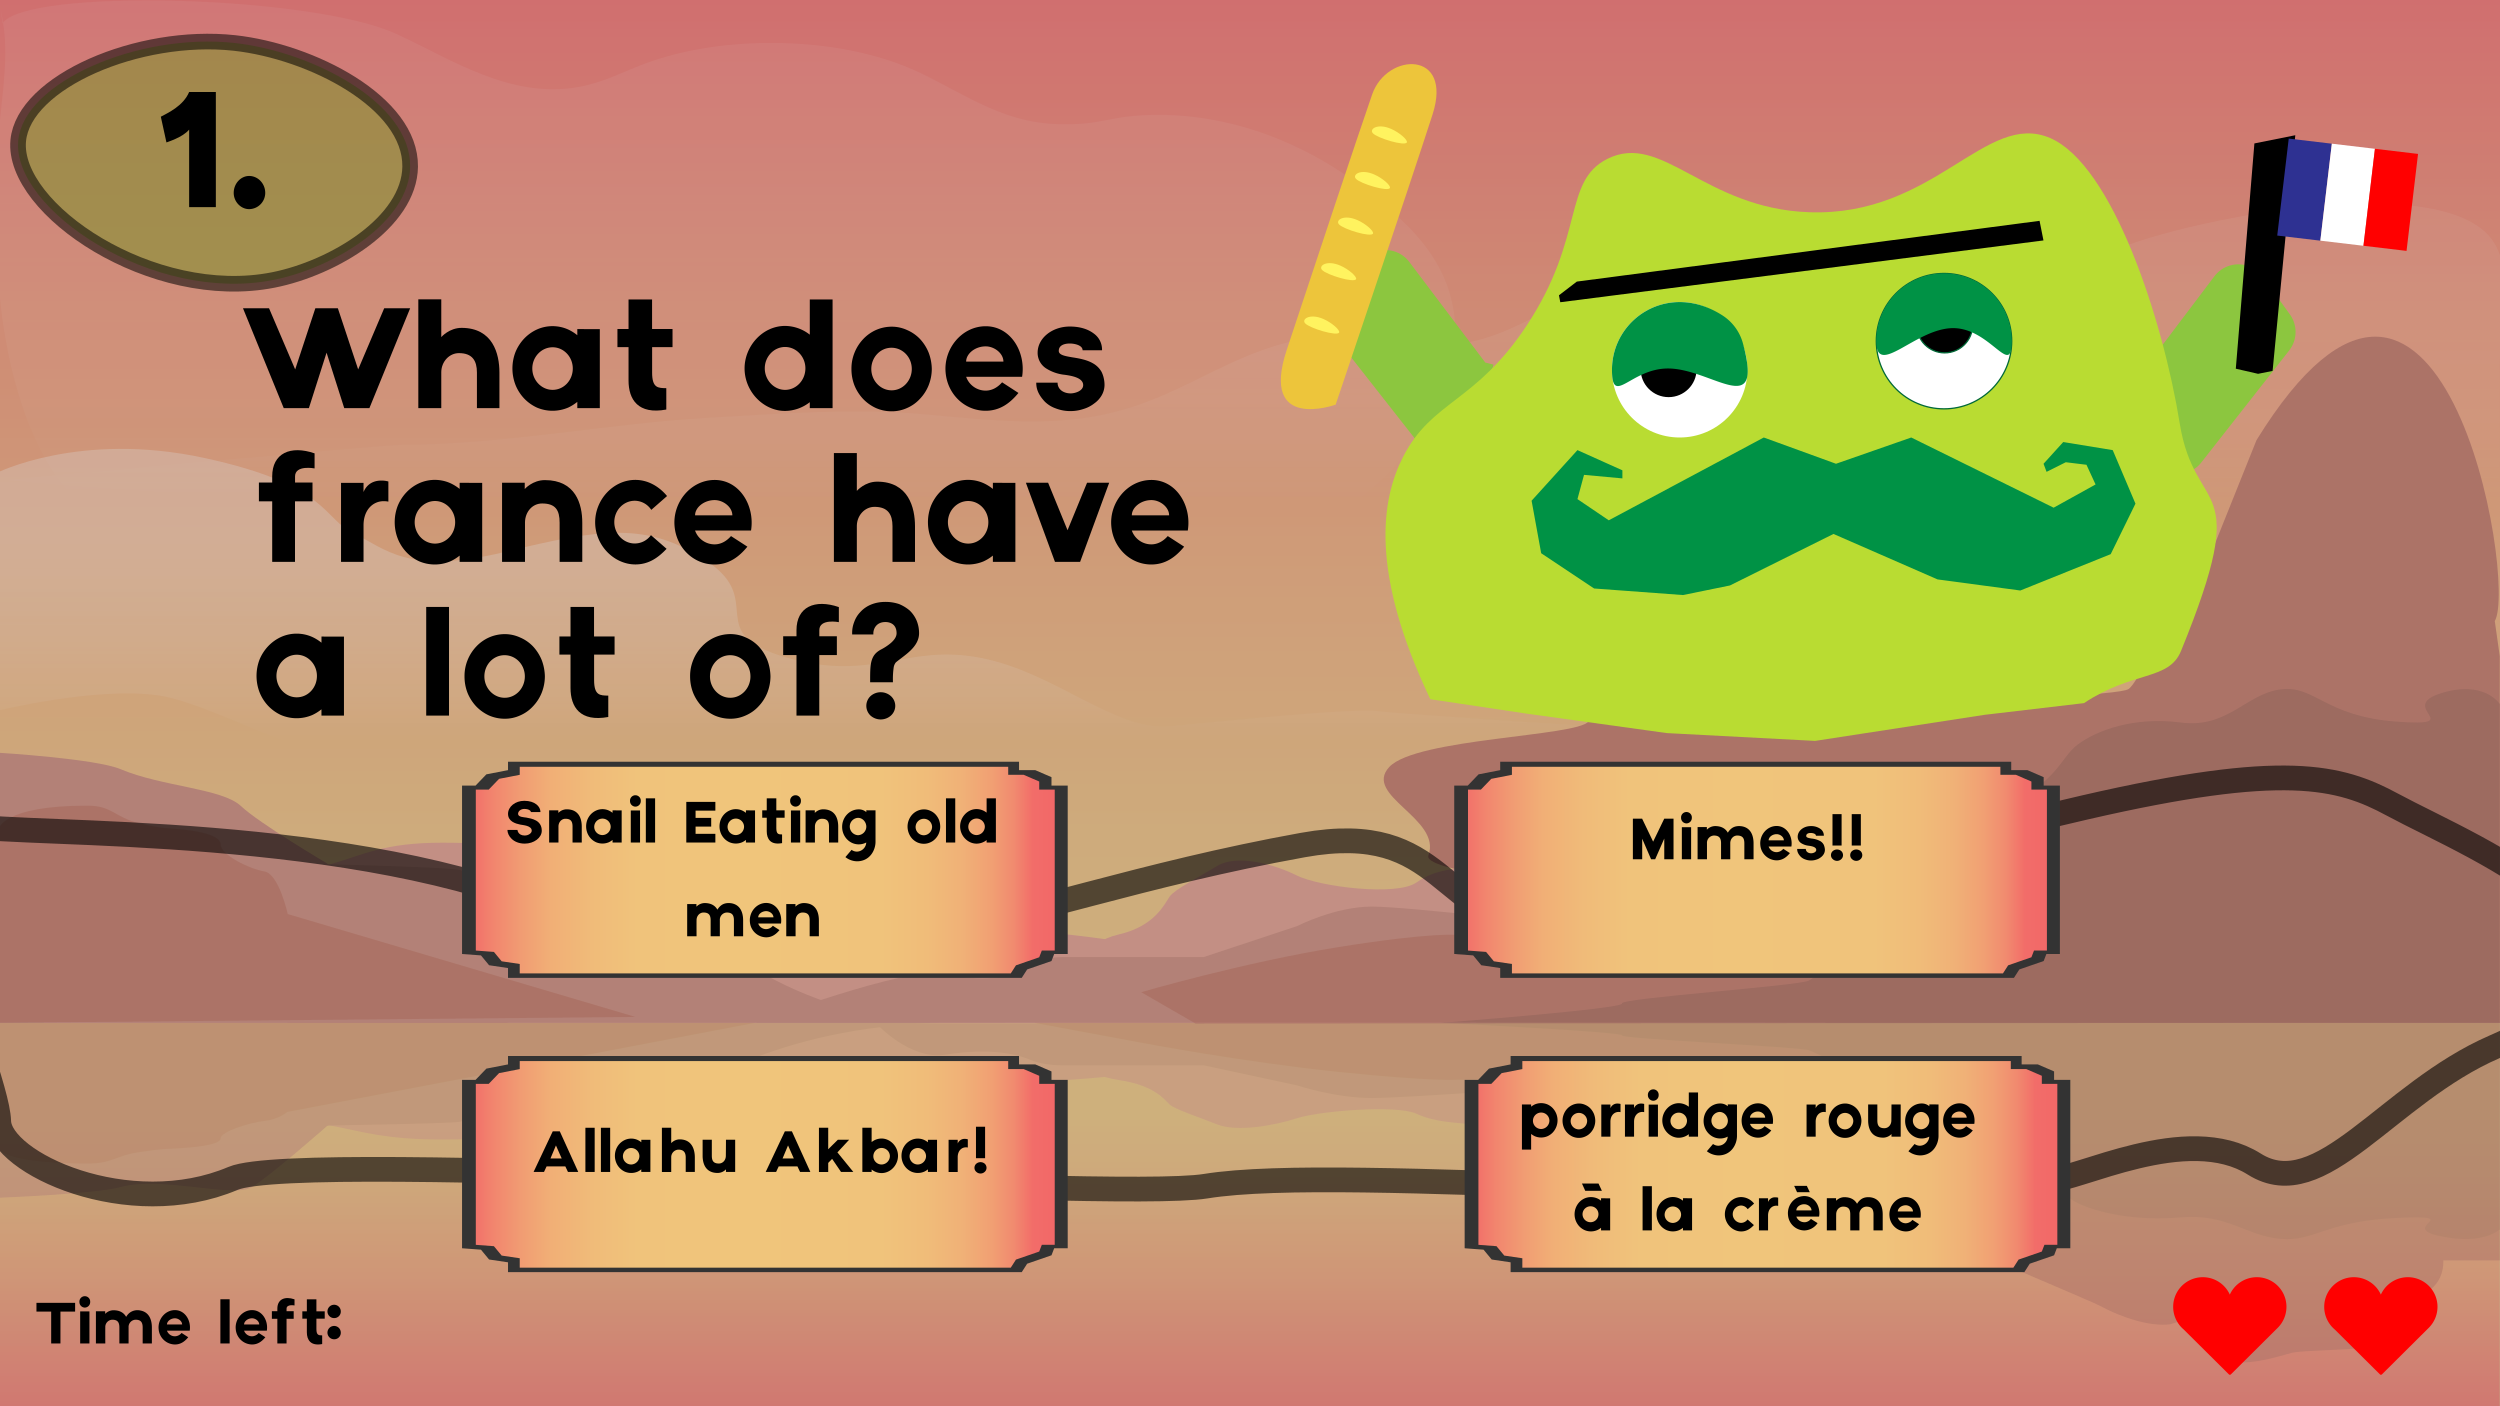 <svg xmlns="http://www.w3.org/2000/svg" xmlns:xlink="http://www.w3.org/1999/xlink" width="1920" height="1080" viewBox="0 0 1920 1080"><rect x="0" y="0" width="1920" height="1080" fill="#808080" stroke="none"/><defs><style>.cls-1{opacity:0.7;}.cls-2{fill:url(#linear-gradient);}.cls-3{fill:#fde58f;}.cls-4{fill:url(#linear-gradient-2);}.cls-5{opacity:0.3;fill:url(#linear-gradient-3);}.cls-6{opacity:0.08;fill:url(#linear-gradient-4);}.cls-7{fill:#e09686;}.cls-8{fill:#c98273;}.cls-9{fill:#bf6e5d;}.cls-10{fill:#aa6253;}.cls-11{opacity:0.5;}.cls-12{opacity:0.07;fill:url(#linear-gradient-5);}.cls-13{fill:none;stroke-width:19px;opacity:0.6;}.cls-13,.cls-19{stroke:#000;}.cls-13,.cls-19,.cls-25,.cls-26{stroke-miterlimit:10;}.cls-14{fill:#333;}.cls-15{fill:url(#linear-gradient-6);}.cls-16{fill:url(#linear-gradient-7);}.cls-17{fill:url(#linear-gradient-8);}.cls-18{fill:url(#linear-gradient-9);}.cls-19{fill:#7d932a;stroke-width:12px;opacity:0.54;}.cls-20{fill:red;}.cls-21,.cls-22{fill:#b9dc32;}.cls-21{stroke:#8cc63f;stroke-linecap:square;stroke-linejoin:round;stroke-width:46px;}.cls-23,.cls-25{fill:#fff;}.cls-24{fill:#009245;}.cls-25,.cls-26{stroke:#006837;}.cls-27{fill:#2e3192;}.cls-28{fill:#edc53b;}.cls-29{fill:#fff35f;}</style><linearGradient id="linear-gradient" x1="960.21" y1="781.19" x2="960.21" y2="1.05" gradientUnits="userSpaceOnUse"><stop offset="0" stop-color="#f0c57b"/><stop offset="0.17" stop-color="#f0be7a"/><stop offset="0.42" stop-color="#f1ab76"/><stop offset="0.72" stop-color="#f18c6f"/><stop offset="1" stop-color="#f26868"/></linearGradient><linearGradient id="linear-gradient-2" x1="959.41" y1="853.18" x2="959.41" y2="1109.25" gradientUnits="userSpaceOnUse"><stop offset="0" stop-color="#f0c57b"/><stop offset="0.18" stop-color="#f0bb79"/><stop offset="0.5" stop-color="#f19f73"/><stop offset="0.91" stop-color="#f2726a"/><stop offset="1" stop-color="#f26868"/></linearGradient><linearGradient id="linear-gradient-3" x1="724.17" y1="405.02" x2="724.17" y2="568.79" gradientUnits="userSpaceOnUse"><stop offset="0" stop-color="#fff"/><stop offset="0.09" stop-color="#fff" stop-opacity="0.97"/><stop offset="0.22" stop-color="#fff" stop-opacity="0.89"/><stop offset="0.38" stop-color="#fff" stop-opacity="0.75"/><stop offset="0.56" stop-color="#fff" stop-opacity="0.57"/><stop offset="0.76" stop-color="#fff" stop-opacity="0.33"/><stop offset="0.97" stop-color="#fff" stop-opacity="0.04"/><stop offset="1" stop-color="#fff" stop-opacity="0"/></linearGradient><linearGradient id="linear-gradient-4" x1="9402.1" y1="211.78" x2="9402.1" y2="382.54" gradientTransform="matrix(-1, 0, 0, 1, 10366, 0)" gradientUnits="userSpaceOnUse"><stop offset="0" stop-color="#fff"/><stop offset="0.18" stop-color="#fff" stop-opacity="0.99"/><stop offset="0.32" stop-color="#fff" stop-opacity="0.95"/><stop offset="0.43" stop-color="#fff" stop-opacity="0.89"/><stop offset="0.54" stop-color="#fff" stop-opacity="0.8"/><stop offset="0.64" stop-color="#fff" stop-opacity="0.69"/><stop offset="0.74" stop-color="#fff" stop-opacity="0.55"/><stop offset="0.83" stop-color="#fff" stop-opacity="0.38"/><stop offset="0.92" stop-color="#fff" stop-opacity="0.2"/><stop offset="1" stop-color="#fff" stop-opacity="0"/></linearGradient><linearGradient id="linear-gradient-5" x1="704.19" y1="94.65" x2="704.19" y2="385.04" gradientTransform="translate(-145.82)" xlink:href="#linear-gradient-4"/><linearGradient id="linear-gradient-6" x1="365.42" y1="668.22" x2="810.03" y2="668.22" gradientUnits="userSpaceOnUse"><stop offset="0" stop-color="#f2726a"/><stop offset="0.03" stop-color="#f2856e"/><stop offset="0.08" stop-color="#f19d73"/><stop offset="0.13" stop-color="#f1af76"/><stop offset="0.2" stop-color="#f0bb79"/><stop offset="0.28" stop-color="#f0c37b"/><stop offset="0.47" stop-color="#f0c57b"/><stop offset="0.7" stop-color="#f0c37b"/><stop offset="0.78" stop-color="#f0bc79"/><stop offset="0.84" stop-color="#f0b177"/><stop offset="0.89" stop-color="#f1a073"/><stop offset="0.93" stop-color="#f18a6f"/><stop offset="0.96" stop-color="#f26f69"/><stop offset="0.96" stop-color="#f26d69"/><stop offset="1" stop-color="#f26868"/></linearGradient><linearGradient id="linear-gradient-7" x1="365.42" y1="894.22" x2="810.03" y2="894.22" xlink:href="#linear-gradient-6"/><linearGradient id="linear-gradient-8" x1="1135.42" y1="894.22" x2="1580.03" y2="894.22" xlink:href="#linear-gradient-6"/><linearGradient id="linear-gradient-9" x1="1127.42" y1="668.22" x2="1572.03" y2="668.22" xlink:href="#linear-gradient-6"/></defs><title>Artboard 1 copy 16</title><g id="Scene_1" data-name="Scene 1"><g id="allle_elemnter" data-name="allle elemnter" class="cls-1"><rect class="cls-2" x="-0.2" width="1920.81" height="785.32"/><rect class="cls-3" x="-1" y="785.54" width="1920.81" height="296.27"/><rect class="cls-4" x="-1" y="785.54" width="1920.81" height="296.27"/><path class="cls-5" d="M-3.2,363.51s64-32.65,160.07-11.81,90.9,46.78,115.08,58.16,40.94,32.21,115.42,14.1,109.71-23.64,155.7,7.12-4.86,55.11,61.38,74.05,91-10.83,148.23,0,104.22,56.81,145.57,52.76,142.42-14.42,161-11.58,393.11,26.15,393.11,26.15S939,569.61,873.92,595.31,787.36,647.62,733.82,621s-106.35-62.39-221.6-48.56-82.19,21-170.75,22.85-171.28-53.44-218.76-61S-4,546.31-4,546.31Z"/><path class="cls-6" d="M1916.33,188c-33.38-61.36-244.94-19.41-302,8.16-41.86,20.2-87.11,50-139.72,40.69-18.46-3.26-33.09-11-49.06-17.19-60.89-23.46-148.57-22-206.91,3.43-36.47,15.91-66.69,41.1-112.77,42.33-25.54.68-49.84-6.61-75.39-7.17-60.59-1.34-101.65,32.88-152.59,51.41-56.6,20.6-106.64,14.05-167.69,8.54-54.17-4.9-111.27-.54-166,2.63-76.64,4.42-158.85,20.75-235.4,20.79-14.41,0-304.93,27.06-304.93,27.06S231.9,390.27,352,383.51s60.68-7.28,170,0,232.21,25.71,280.81,23-25.27.54,150.93.27,188.54,14.79,362.49,13.94,191.11-27.75,297.74-37.22,305.9,3.65,305.9,3.65V278c0-20.33,11.42-62.58-3.45-90Z"/><path class="cls-7" d="M1134.32,785.54s-164.63-52.83-326.78-69.19c-80.95-8.16-110.64,28.94-186.55,0s-58-48.3-111.63-48.68-80.37-20.5-169.68-20.5-62.51,36.48-223.26,20.5c-39-3.88-82.61,0-82.61,0V785.54Z"/><path class="cls-7" d="M1401.67,654s-5.74,6.47-34.45,9.7-68.9-18-74.64-16-47.92,8.12-47.92,8.12-13.32-5-22.89-8.25-28.7,17.76-28.7,17.76-38.28-5.24-57.42-1.26-32.53,2.9-47.84,13.68-74.64,3.23-91.87-5.39S950,655.73,934.7,665.1s-32.53,18-36.36,23.39-11.07,22.65-39,29.12-26.3,24.8-26.3,24.8S881.79,768,887,768s514.67,17.54,514.67,17.54Z"/><path class="cls-8" d="M-1,578.11s74.43,4.51,93.64,12.62c31.68,13.39,78,14.74,92.36,28.27s66.11,44.08,66.11,44.08L390.37,785.54H-1Z"/><path class="cls-8" d="M220.69,663.08s124.86,2.51,132.86,5.22,32,20.74,51.22,14.43,35.8-9.45,46.42-9.16c21.29.59,34.42,21.78,58.43,24.94,22,2.9,81.14,82.52,214.64,87H220.69Z"/><path class="cls-8" d="M580.05,785.54s118.45-44.64,146.1-37.88c34.34,8.4,54.73.8,65.49-6.33,6.05-4,15-6.29,24.31-6.29H924.37l72-23.9s29.05-14.89,57.27-14.89,153.66,14.89,153.66,14.89l109.85-14.89,38.41,89.29Z"/><path class="cls-9" d="M-1,636.73s2.4-18,68-18c19.54,0,20.81,9,40,13.53s20.8,3.61,30.41,4.51,32,3.61,32,11.72,22.41,18.94,33.62,20.75S221,702,221,702l267,79L-1,785.54Z"/><path class="cls-9" d="M1916,477c17.63-30.67-41.09-368.56-183-139-.09.14-44.83,112-45,112-16.52-3.65-40.61,68.68-53,79s-406.74,13.36-415,25-132.34,12.89-153,35,40.5,39.59,30,68c-5.12,13.86,128,25,128,25s107.63-12.84,84.16-1.2-1.77,34.91-45.67,37.24-144.4,0-144.4,0-18.4-2.33-91.14,9.31S876.42,762,876.42,762L918,786l1001.81-.46V503.9"/><path class="cls-10" d="M1919.81,540.68s-12-18.94-45.62-8.12,21.61,25.71-33.61,21.65-62.43-28-88.84-24.81-40.82,30.23-76.83,25.49-64.83,6.08-79.23,16.9-14.41,29.77-62.43,50.06-38.42,51-48,62.7-14.41,10.35-38.42,26.59-50.42,37.87-57.62,41.93-145.45,13.53-143.56,17.59-139.12,14.88-139.12,14.88h813.3Z"/><g class="cls-11"><path class="cls-7" d="M1134.32,785.5s-164.63,34.23-326.78,44.82c-80.95,5.29-110.64-18.74-186.55,0s-58,31.29-111.63,31.54S429,875.14,339.68,875.14s-62.51-23.63-223.26-13.28c-39,2.51-82.61,0-82.61,0V785.5Z"/><path class="cls-7" d="M1401.67,870.73s-5.74-4.2-34.45-6.29-68.9,11.69-74.64,10.38-47.92-5.25-47.92-5.25-13.32,3.24-22.89,5.34-28.7-11.5-28.7-11.5-38.28,3.39-57.42.81-32.53-1.88-47.84-8.86-74.64-2.1-91.87,3.49S950,869.6,934.7,863.53s-32.53-11.67-36.36-15.16-11.07-14.67-39-18.86S833,813.44,833,813.44s-65.65-27.94-60.45-27.94h629.11Z"/><path class="cls-8" d="M-1,919.88S73.43,917,92.64,911.7c31.68-8.67,86.44,8.77,100.84,0s57.63-46.87,57.63-46.87L390.37,785.5H-1Z"/><path class="cls-8" d="M220.69,864.83s124.86-1.62,132.86-3.37,32-13.44,51.22-9.35,35.8,6.12,46.42,5.93c21.29-.38,34.42-14.11,58.43-16.16,22-1.87,81.14-53.46,214.64-56.38H220.69Z"/><path class="cls-8" d="M673,786s25.5,28.42,53.15,24c34.34-5.44,54.73-.52,65.49,4.11,6.05,2.59,15,4.07,24.31,4.07H924.37l72,15.48s29.05,9.64,57.27,9.64,153.66-9.64,153.66-9.64l109.85,9.64,38.41-57.84Z"/><path class="cls-9" d="M-1,881.9s2.4,11.69,68,11.69c19.54,0,20.81-5.84,40-8.76s20.8-2.34,30.41-2.93,32-2.33,32-7.59,22.41-12.27,33.62-13.44,17.6-6.91,17.6-6.91L580.05,785.5H-1Z"/><path class="cls-9" d="M1919.81,968h-43.37s2.48,24.53-26.44,29-24.61,33.48-37,38c-4.88,1.78-45.79,2-53,4-21.93,6-72.36,23.07-65-31,0-.17-27.83,9-28,9-16.52,2.36-39.61-6.32-52-13s-93.84-39.06-102.1-46.6-16.52-21.11-37.18-35.44-59.73-12.5-70.23-30.91c-5.12-9-41.31-37.69-41.31-37.69s-31.55,7.54-55,0-1.77-22.62-45.67-24.13-144.4,0-144.4,0-18.4,1.51-91.14-6-151.53-22.44-151.53-22.44L794.1,785.5H1919.81Z"/><path class="cls-10" d="M1919.81,944.13s-12,12.27-45.62,5.26,21.61-16.65-33.61-14-62.43,18.13-88.84,16.08-40.82-19.59-76.83-16.52S1610.08,931,1595.68,924s-14.41-19.28-62.43-32.42-38.42-33-48-40.62-14.41-6.71-38.42-17.23-50.42-24.53-57.62-27.16-145.45-8.77-143.56-11.4-139.12-9.64-139.12-9.64h813.3Z"/></g><path class="cls-12" d="M1116.06,236.52c12.81,71.1-50.43,138.61-103.88,167.83C973.37,425.56,937,429,922,429c-176.2-.27-254,21.85-428,21s-273.38-30.54-380-40S-1,217.16-1,217.16V108c0-20.33,8.51-59.23,3.45-90C-1-3,2,18,2,18,19.14-9.11,239-4,304.53,26.12c42.24,19.41,87.12,50,139.72,40.69,18.47-3.26,33.09-11,49.06-17.19,60.9-23.46,148.57-22,206.91,3.43C736.7,69,766.92,94.15,813,95.38c35,.94,37.84-6.92,75.39-7.17C969.83,87.67,1030,131.69,1041,140,1071.15,162.79,1107.76,190.47,1116.06,236.52Z"/></g><g id="frames"><path class="cls-13" d="M1572.5,906.5c-176.45,24.68-538-13.14-646.63,4.5C853,922.83,232,882.52,179,905,98.88,938.94-.25,893.21-1,861c-1-42.7-109.49-278-28.5-228.5,17.46,10.67,264-2.43,430.75,57.5,243.91,87.67,352.27,3.64,599.31-41,110.86-20,102,57.77,191.67,66,122.23,11.21,174.76-41,409.44-95,152.1-35,194.84-24.16,235.77-2,61.58,33.35,254.9,109.33,78.29,186-82.45,35.79-133.12,122.4-184.48,90-51.86-32.73-136.21,12.88-158.75,12.5"/><polygon class="cls-14" points="390.15 585 782.62 585 782.62 591.47 795.08 591.47 807.54 596.86 807.54 603.33 820 603.33 820 732.67 809.62 732.67 807.54 738.07 788.85 744.53 784.7 751 390.15 751 390.15 743.46 375.61 741.3 369.38 733.75 354.85 732.67 354.85 603.33 365.23 603.33 373.53 594.7 390.15 591.47 390.15 585"/><polygon class="cls-15" points="399.16 588.88 774.3 588.88 774.3 595.06 786.21 595.06 798.12 600.21 798.12 606.4 810.03 606.4 810.03 730.03 800.11 730.03 798.12 735.19 780.26 741.37 776.29 747.55 399.16 747.55 399.16 740.34 385.27 738.28 379.31 731.07 365.42 730.03 365.42 606.4 375.34 606.4 383.28 598.15 399.16 595.06 399.16 588.88"/><polygon class="cls-14" points="390.15 811 782.62 811 782.62 817.47 795.08 817.47 807.54 822.86 807.54 829.33 820 829.33 820 958.67 809.62 958.67 807.54 964.07 788.85 970.53 784.7 977 390.15 977 390.15 969.46 375.61 967.3 369.38 959.75 354.85 958.67 354.85 829.33 365.23 829.33 373.53 820.7 390.15 817.47 390.15 811"/><polygon class="cls-16" points="399.16 814.88 774.3 814.88 774.3 821.06 786.21 821.06 798.12 826.21 798.12 832.4 810.03 832.4 810.03 956.03 800.11 956.03 798.12 961.19 780.26 967.37 776.29 973.55 399.16 973.55 399.16 966.34 385.27 964.28 379.31 957.07 365.42 956.03 365.42 832.4 375.34 832.4 383.28 824.15 399.16 821.06 399.16 814.88"/><polygon class="cls-14" points="1160.15 811 1552.62 811 1552.62 817.47 1565.08 817.47 1577.54 822.86 1577.54 829.33 1590 829.33 1590 958.67 1579.62 958.67 1577.54 964.07 1558.85 970.53 1554.7 977 1160.15 977 1160.15 969.46 1145.61 967.3 1139.38 959.75 1124.85 958.67 1124.85 829.33 1135.23 829.33 1143.53 820.7 1160.15 817.47 1160.15 811"/><polygon class="cls-17" points="1169.16 814.88 1544.3 814.88 1544.3 821.06 1556.21 821.06 1568.12 826.21 1568.12 832.4 1580.03 832.4 1580.03 956.03 1570.11 956.03 1568.12 961.19 1550.26 967.37 1546.29 973.55 1169.16 973.55 1169.16 966.34 1155.27 964.28 1149.31 957.07 1135.42 956.03 1135.42 832.4 1145.34 832.4 1153.28 824.15 1169.16 821.06 1169.16 814.88"/><polygon class="cls-14" points="1152.15 585 1544.62 585 1544.62 591.47 1557.08 591.47 1569.54 596.86 1569.54 603.33 1582 603.33 1582 732.67 1571.62 732.67 1569.54 738.07 1550.85 744.53 1546.7 751 1152.15 751 1152.15 743.46 1137.61 741.3 1131.38 733.75 1116.85 732.67 1116.85 603.33 1127.23 603.33 1135.53 594.7 1152.15 591.47 1152.15 585"/><polygon class="cls-18" points="1161.16 588.88 1536.3 588.88 1536.3 595.06 1548.21 595.06 1560.12 600.21 1560.12 606.4 1572.03 606.4 1572.03 730.03 1562.11 730.03 1560.12 735.19 1542.26 741.37 1538.29 747.55 1161.16 747.55 1161.16 740.34 1147.27 738.28 1141.31 731.07 1127.42 730.03 1127.42 606.4 1137.34 606.4 1145.28 598.15 1161.16 595.06 1161.16 588.88"/></g><path class="cls-19" d="M180,33c59.05,6.46,135.66,45.56,135,95-.57,42.8-58.85,77.81-105,87C117.29,233.47,9.08,160.59,14,108,18.22,62.86,106.51,25,180,33Z"/><path d="M57.69,1007.3H46.42v24.48H39.31V1007.3H28v-6.72H57.69Z"/><path d="M65.13,1004.23A4.24,4.24,0,0,1,61,999.91a4.14,4.14,0,1,1,8.26,0A4.2,4.2,0,0,1,65.13,1004.23Zm-3.56,2.93h7.12v24.62H61.57Z"/><path d="M116.64,1019.54v12.24h-7.07v-12.24c0-3.94-1.33-6-5.48-6a5.56,5.56,0,0,0-5.34,5.86v12.38H91.68v-12.24c0-3.94-1.32-6-5.47-6a5.56,5.56,0,0,0-5.34,5.86c-.05,3.07,0,12.38,0,12.38H73.66v-24.72h7.12v2a9,9,0,0,1,6.29-2.79c5.21,0,8.17,2.16,9.81,5.09a12,12,0,0,1,2.42-2.93,9.94,9.94,0,0,1,8.3-2C115,1007.68,116.64,1014.31,116.64,1019.54Z"/><path d="M144.56,1027c-2.6,3.17-5.75,5.57-10.26,5.57a12.73,12.73,0,0,1-12.46-11.76c-.77-7.54,5-14.64,12.5-14.64,7.8,0,12.6,8.06,11.36,15.79H128.23a6.48,6.48,0,0,0,6.07,4.32,6.81,6.81,0,0,0,5.15-2.59Zm-16.33-9.79h11.63c0-2.6-2.83-4.76-5.52-4.76C131,1012.48,128.23,1014.79,128.23,1017.24Z"/><path d="M169.25,997.84h7.11v33.94h-7.11Z"/><path d="M203.78,1027c-2.6,3.17-5.74,5.57-10.26,5.57a12.74,12.74,0,0,1-12.46-11.76c-.77-7.54,5-14.64,12.5-14.64,7.81,0,12.6,8.06,11.36,15.79H187.45a6.48,6.48,0,0,0,6.07,4.32,6.81,6.81,0,0,0,5.15-2.59Zm-16.33-9.79h11.63c0-2.6-2.82-4.76-5.52-4.76C190.23,1012.48,187.45,1014.79,187.45,1017.24Z"/><path d="M226.19,997.89v4.7s-6.12-1.2-6.12,2.5V1007h5.48v5.86h-5.48v18.91H213v-18.91H208.8V1007H213v-1.92C213,997.84,218.66,995.3,226.19,997.89Z"/><path d="M243,1012.72v8c0,4.85,1.87,4.8,4.43,4.85v6.67c-8.81,1.64-11.77-3.12-11.77-9.07v-10.42h-3.47v-5.66h3.47v-9.22H243v9.22h6.39v5.66Z"/><path d="M256.85,1012.29a5.12,5.12,0,1,1,4.88-5.13A5,5,0,0,1,256.85,1012.29Zm0,16.27a5.12,5.12,0,1,1,4.88-5.13A5,5,0,0,1,256.85,1028.56Z"/><path class="cls-20" d="M1872,1003.65a22.76,22.76,0,0,0-43.5-9.38,22.76,22.76,0,0,0-43.5,9.38,22.56,22.56,0,0,0,1.29,7.56,22.84,22.84,0,0,0,4.22,7.28,23.25,23.25,0,0,0,2.54,2.52l34.73,34.5a1.1,1.1,0,0,0,1.55,0l36-35.79h0a22.7,22.7,0,0,0,6.66-16.07Z"/><path class="cls-20" d="M1756,1003.65a22.76,22.76,0,0,0-43.5-9.38,22.76,22.76,0,0,0-43.5,9.38,22.56,22.56,0,0,0,1.29,7.56,22.84,22.84,0,0,0,4.22,7.28,23.25,23.25,0,0,0,2.54,2.52l34.73,34.5a1.1,1.1,0,0,0,1.55,0l36-35.79h0a22.7,22.7,0,0,0,6.66-16.07Z"/><polyline class="cls-21" points="1119 287.86 1063.96 215 1043 243.95 1110.52 330 1119 296.63"/><polyline class="cls-21" points="1664 298.86 1719.04 226 1740 254.95 1672.48 341 1664 307.63"/><path class="cls-22" d="M1600.5,540c37.5-25,65.14-17.1,74.5-40,56-137.08,10.89-101.09-1-175-12.81-79.61-51.53-198.36-99.5-219-49.54-21.31-88.63,60.39-185,57-80.54-2.83-113.1-62-155-41-34.55,17.33-16.91,59.82-62,128-39.33,59.47-72.8,57.47-95,101-16.67,32.69-25.56,88.28,21,186l73.5,11,108,15,114,6,130-20Z"/><circle class="cls-23" cx="1290" cy="284" r="52"/><circle cx="1281.5" cy="283.5" r="21.5"/><path class="cls-24" d="M1338.67,264.06C1354.5,323.26,1314.58,283,1281,283c-28.72,0-43,29.72-43,1,0-39.32,43.65-68.45,85.13-41.58A37.12,37.12,0,0,1,1338.67,264.06Z"/><circle class="cls-25" cx="1493" cy="262" r="52"/><circle class="cls-26" cx="1493.5" cy="249.5" r="21.5"/><path class="cls-24" d="M1545,262c0,28.72-16.28-10-45-10s-59,38.72-59,10a52,52,0,0,1,104,0Z"/><polygon class="cls-24" points="1246 367.41 1246 361.21 1211.48 345.7 1176.26 384.55 1183.63 424.88 1224.28 451.96 1292.54 457 1328.61 449.63 1408.11 410.07 1488 444.98 1551.6 453.51 1621.02 425.59 1640.03 386.8 1622.57 345.7 1584.57 339.49 1569.44 356.17 1571.77 362.37 1586.51 355 1602.41 356.94 1609.39 372.07 1577.2 389.91 1467.83 336 1410.05 356.17 1354.59 336 1235.53 399.6 1211.48 383.31 1216.53 364.7 1246 367.41"/><path d="M1734.22,287.09l11.13-2.24,17.44-181-31.41,6.31-14.28,173Z"/><path d="M1197.29,226.78l1,5.33,371.09-47.46-3-15.06L1211,216.26Z"/><rect class="cls-27" x="1753.23" y="108.08" width="33.33" height="75" transform="translate(29.43 -207.27) rotate(6.76)"/><rect class="cls-23" x="1786.33" y="112" width="33.33" height="75" transform="translate(30.12 -211.14) rotate(6.76)"/><rect class="cls-20" x="1819.44" y="115.92" width="33.33" height="75" transform="translate(30.81 -215) rotate(6.76)"/><path class="cls-28" d="M1053.84,72.47c11.28-32.43,62.25-34.06,46.38,15.38s-82.86,248-74.46,222.9c0,0-58.57,21.38-37.52-42.11S1042.56,104.89,1053.84,72.47Z"/><path class="cls-29" d="M1068.41,99c-10.42-4.55-16.92.06-14.13,3.24,3.44,3.91,25.06,10.32,26.2,7.07C1081.14,107.38,1074.82,101.79,1068.41,99Z"/><path class="cls-29" d="M1055.41,134c-10.42-4.55-16.92.06-14.13,3.24,3.44,3.91,25.06,10.32,26.2,7.07C1068.14,142.38,1061.82,136.79,1055.41,134Z"/><path class="cls-29" d="M1042.41,169c-10.42-4.55-16.92.06-14.13,3.24,3.44,3.91,25.06,10.32,26.2,7.07C1055.14,177.38,1048.82,171.79,1042.41,169Z"/><path class="cls-29" d="M1029.41,204c-10.42-4.55-16.92.06-14.13,3.24,3.44,3.91,25.06,10.32,26.2,7.07C1042.14,212.38,1035.82,206.79,1029.41,204Z"/><path class="cls-29" d="M1016.41,245c-10.42-4.55-16.92.06-14.13,3.24,3.44,3.91,25.06,10.32,26.2,7.07C1029.14,253.38,1022.82,247.79,1016.41,245Z"/><path d="M165.77,159.06H145.26V99.52c-4.82,6-17,9.62-17.43,9.88l-4.32-19.76c5.07-2.73,17.3-8.19,21.75-19h20.51Z"/><path d="M203.7,148.14a12.52,12.52,0,0,1-12.35,12.48c-6.43,0-11.86-5.72-11.86-12.48,0-7.15,5.43-13,11.86-13C198.14,135.14,203.7,141,203.7,148.14Z"/><path d="M315,236.73l-31.31,76.74H264.38L250.8,270.85l-13.58,42.62h-19.3l-31.31-76.74h20l20.09,47,15.49-47h17.28l15.6,47,20-47Z"/><path d="M383.56,286.08v27.39H366.28V286.08c0-9-3.48-14.88-13.81-14.88-7.4,0-13.46,6.5-13.57,14.52v27.75H321.27V229.88H338.9v29c.11-.11,6.17-7.08,15.59-7.08C378.51,251.84,383.56,271.67,383.56,286.08Z"/><path d="M460.66,252.79v60.68H443.37v-4.84a33.82,33.82,0,0,1-6.95,4.37,30.7,30.7,0,0,1-24.13,0,32.22,32.22,0,0,1-9.77-7,33,33,0,0,1-6.62-10.39,35,35,0,0,1,0-25.26,33.82,33.82,0,0,1,6.62-10.27,31.88,31.88,0,0,1,9.77-7,29.29,29.29,0,0,1,24.13,0,33.4,33.4,0,0,1,6.95,4.37v-4.72ZM439.9,283c0-9-7-16.29-15.49-16.29S408.81,274,408.81,283s7,16.41,15.6,16.41S439.9,292.1,439.9,283Z"/><path d="M500.83,266.6v19.6c0,11.92,4.6,11.8,10.89,11.92v16.41c-21.66,4-29-7.67-29-22.31V266.6h-8.53V252.67h8.53V230h18.07v22.67h15.71V266.6Z"/><path d="M639.42,230v83.47h-17.5v-4.61a31.09,31.09,0,0,1-19,6.73c-16.61,0-31.09-14.87-31.09-32.7,0-16.88,13.69-32.58,31.09-32.58a31.15,31.15,0,0,1,19,6.73V230Zm-20.87,52.89c0-9-7-16.41-15.6-16.41s-15.6,7.44-15.6,16.41,7,16.53,15.6,16.53S618.55,292,618.55,282.89Z"/><path d="M715.62,283.36A34.59,34.59,0,0,1,713.15,296a32.41,32.41,0,0,1-6.62,10.28,29,29,0,0,1-9.76,7,28.3,28.3,0,0,1-12,2.6,30.11,30.11,0,0,1-12-2.48,32.34,32.34,0,0,1-9.88-7,33.82,33.82,0,0,1-6.62-10.27,34.48,34.48,0,0,1-2.35-12.63,32.17,32.17,0,0,1,2.35-12.63,33,33,0,0,1,6.62-10.39,30.82,30.82,0,0,1,9.77-7,30.15,30.15,0,0,1,12-2.59,28.22,28.22,0,0,1,12,2.59,30.24,30.24,0,0,1,9.88,6.85,34.19,34.19,0,0,1,6.62,10.39A37,37,0,0,1,715.62,283.36Zm-15.37,0c0-9.09-7-16.29-15.6-16.29s-15.49,7.32-15.49,16.29,7,16.41,15.6,16.41S700.25,292.33,700.25,283.36Z"/><path d="M782.17,301.78c-6.4,7.79-14.14,13.69-25.25,13.69-15.83,0-29-12.39-30.64-28.92-1.91-18.53,12.34-36,30.75-36,19.19,0,31,19.84,27.94,38.84H742A15.92,15.92,0,0,0,756.92,300c4.71,0,9.09-2.24,12.68-6.38ZM742,277.7h28.62c0-6.38-7-11.69-13.58-11.69C748.83,266,742,271.67,742,277.7Z"/><path d="M848.27,295.76a16.22,16.22,0,0,1-2.14,7.79,19.67,19.67,0,0,1-5.72,6.26,25,25,0,0,1-8.19,4.25,31.28,31.28,0,0,1-10,1.65,30.8,30.8,0,0,1-11.56-2.12,22.15,22.15,0,0,1-8.31-5.2c-5.49-5.9-6.51-10.39-6.51-14.52h16.39c0,5.55,5,8.26,10,8.26,3.25,0,9.65-1.77,9.65-6.37,0-5.79-9.2-7.2-14.14-7.91a32.69,32.69,0,0,1-14-4.72,14.18,14.18,0,0,1-6.84-12.28c0-11.1,11.11-20.07,24.69-20.07,7.63,0,13.91,1.89,18.51,5.43A15.12,15.12,0,0,1,846.36,269H831.43c0-4.13-6.85-5.19-9.76-5.19-3.48,0-8.53.94-8.53,5.66,0,3.19,4.71,4,10.66,5,5.27.83,11.22,1.89,16.05,4.84a17.27,17.27,0,0,1,6.06,6.14,20.14,20.14,0,0,1,1.68,4.6A23.23,23.23,0,0,1,848.27,295.76Z"/><path d="M241.6,348.18v11.57s-15-2.95-15,6.14v4.72H240V385H226.56v46.52H209.05V385H198.84v-14.4h10.21v-4.72C209.05,348.06,223.08,341.8,241.6,348.18Z"/><path d="M298.27,369.78v15.47a17.35,17.35,0,0,0-3.59-.35c-8.3,0-15.49,6.72-15.49,18.53v28.1H261.91V370.85h17.28v7.08c.79-2,3.93-8.85,13.7-8.85A19.93,19.93,0,0,1,298.27,369.78Z"/><path d="M370.32,370.85v60.68H353v-4.84a33.47,33.47,0,0,1-7,4.37,30.7,30.7,0,0,1-24.13,0,32.06,32.06,0,0,1-9.76-7,32.83,32.83,0,0,1-6.63-10.39,35.11,35.11,0,0,1,0-25.26,33.67,33.67,0,0,1,6.63-10.27,31.72,31.72,0,0,1,9.76-7,29.29,29.29,0,0,1,24.13,0,33.47,33.47,0,0,1,7,4.37v-4.72Zm-20.76,30.22c0-9-7-16.29-15.49-16.29s-15.6,7.32-15.6,16.29,7,16.41,15.6,16.41S349.56,410.16,349.56,401.07Z"/><path d="M447.19,401.42v30.11h-17.4V401.42c0-9.68-3.14-14.75-13.46-14.75-7.41,0-13,6.37-13.13,14.4v30.46H385.58v-60.8H403v4.84c.11-.12,6.06-6.85,15.49-6.85C442.14,368.72,447.19,387.14,447.19,401.42Z"/><path d="M511.94,421.49c-6.29,6.61-13.47,12-24,12-15.93,0-30.86-14.16-30.86-32.46,0-17.12,13.69-32.47,30.86-32.47,9.54,0,18.07,4.84,24.36,12.4l-12.12,10.62a15.28,15.28,0,0,0-12.69-7c-8.64,0-15.71,7.32-15.71,16.41s7.07,16.41,15.71,16.41A15.34,15.34,0,0,0,499.93,411Z"/><path d="M574,419.84c-6.4,7.79-14.14,13.69-25.25,13.69-15.83,0-29-12.39-30.64-28.92-1.91-18.53,12.34-36,30.75-36,19.19,0,31,19.84,27.94,38.84h-43a15.92,15.92,0,0,0,14.93,10.63c4.71,0,9.09-2.24,12.68-6.38Zm-40.18-24.08h28.62c0-6.38-7-11.69-13.58-11.69C540.67,384.07,533.82,389.74,533.82,395.76Z"/><path d="M702.72,404.14v27.39H685.43V404.14c0-9-3.48-14.88-13.8-14.88-7.41,0-13.47,6.5-13.58,14.52v27.75H640.43V347.94h17.62V377c.11-.12,6.17-7.09,15.6-7.09C697.67,369.9,702.72,389.74,702.72,404.14Z"/><path d="M779.81,370.85v60.68H762.53v-4.84a33.21,33.21,0,0,1-7,4.37,30.7,30.7,0,0,1-24.13,0,32.06,32.06,0,0,1-9.76-7,32.8,32.8,0,0,1-6.62-10.39,35,35,0,0,1,0-25.26,33.64,33.64,0,0,1,6.62-10.27,31.72,31.72,0,0,1,9.76-7,29.29,29.29,0,0,1,24.13,0,33.21,33.21,0,0,1,7,4.37v-4.72Zm-20.76,30.22c0-9-7-16.29-15.49-16.29S728,392.1,728,401.07s7,16.41,15.6,16.41S759.05,410.16,759.05,401.07Z"/><path d="M851.86,370.73l-22.34,60.8h-19.3l-22.34-60.8h17.06l14.93,36.48,15-36.48Z"/><path d="M909.42,419.84c-6.39,7.79-14.14,13.69-25.25,13.69-15.82,0-28.95-12.39-30.63-28.92-1.91-18.53,12.34-36,30.75-36,19.19,0,31,19.84,27.94,38.84h-43a15.91,15.91,0,0,0,14.92,10.63c4.72,0,9.09-2.24,12.69-6.38Zm-40.17-24.08h28.62c0-6.38-7-11.69-13.58-11.69C876.09,384.07,869.25,389.74,869.25,395.76Z"/><path d="M264.16,488.91v60.68H246.88v-4.84a33.47,33.47,0,0,1-7,4.37,30.59,30.59,0,0,1-24.13,0,32.22,32.22,0,0,1-9.77-7,33,33,0,0,1-6.62-10.39,35.11,35.11,0,0,1,0-25.26A33.82,33.82,0,0,1,206,496.23a32.05,32.05,0,0,1,9.77-7,29.29,29.29,0,0,1,24.13,0,33.47,33.47,0,0,1,7,4.37v-4.72ZM243.4,519.13c0-9-7-16.29-15.49-16.29s-15.6,7.32-15.6,16.29,7,16.41,15.6,16.41S243.4,528.22,243.4,519.13Z"/><path d="M327.33,466.12h17.51v83.47H327.33Z"/><path d="M418.46,519.48A34.69,34.69,0,0,1,416,532.12a32.54,32.54,0,0,1-6.62,10.27,28.89,28.89,0,0,1-9.77,7,28.23,28.23,0,0,1-12,2.6,30,30,0,0,1-12-2.48,32.36,32.36,0,0,1-9.88-7,34,34,0,0,1-6.62-10.28,34.49,34.49,0,0,1-2.36-12.63A32.36,32.36,0,0,1,359.09,507a33,33,0,0,1,6.62-10.39,30.63,30.63,0,0,1,9.77-7,30,30,0,0,1,12-2.6,28.09,28.09,0,0,1,12,2.6,30.06,30.06,0,0,1,9.88,6.84A34.51,34.51,0,0,1,416,506.85,37.13,37.13,0,0,1,418.46,519.48Zm-15.38,0c0-9.09-6.95-16.29-15.6-16.29S372,510.51,372,519.48s6.95,16.41,15.6,16.41S403.08,528.46,403.08,519.48Z"/><path d="M456.27,502.72v19.6c0,11.92,4.61,11.8,10.89,11.92v16.41c-21.66,4-29-7.67-29-22.31V502.72h-8.53V488.79h8.53V466.12h18.06v22.67H472v13.93Z"/><path d="M591.73,519.48a34.69,34.69,0,0,1-2.47,12.64,32.54,32.54,0,0,1-6.62,10.27,29,29,0,0,1-9.77,7,28.24,28.24,0,0,1-12,2.6,30.11,30.11,0,0,1-12-2.48,32.44,32.44,0,0,1-9.87-7,33.8,33.8,0,0,1-6.62-10.28A34.49,34.49,0,0,1,530,519.6,32.36,32.36,0,0,1,532.36,507,32.8,32.8,0,0,1,539,496.58a30.59,30.59,0,0,1,9.76-7,30.06,30.06,0,0,1,12-2.6,28.15,28.15,0,0,1,12,2.6,30.17,30.17,0,0,1,9.88,6.84,34.51,34.51,0,0,1,6.62,10.39A37.37,37.37,0,0,1,591.73,519.48Zm-15.38,0c0-9.09-7-16.29-15.6-16.29s-15.49,7.32-15.49,16.29,7,16.41,15.6,16.41S576.35,528.46,576.35,519.48Z"/><path d="M644.24,466.24v11.57s-15-2.95-15,6.14v4.72h13.47v14.4H629.2v46.52H611.7V503.07H601.48v-14.4H611.7V484C611.7,466.12,625.73,459.87,644.24,466.24Z"/><path d="M705.85,486.31c0,9-8.08,14.88-13.8,19.24-1.68,1.3-3.14,2.36-4.15,3.31a8.24,8.24,0,0,0-1.57,3.89,62,62,0,0,0-.57,10.16V524h-17.5v-1.06c0-7.79.11-12.28,1.23-15.82s3-6,6.85-8.15a40.68,40.68,0,0,0,7.74-5.07c3-2.6,4.49-5.08,4.49-7.56,0-7.67-6-8.62-8.53-8.62-7.29,0-9.31,5.55-9.31,8.62v.94H654.45v-.94a22.6,22.6,0,0,1,1.57-8.62,21.11,21.11,0,0,1,4.72-7.67c4.6-5.08,11.33-7.79,19.3-7.79a32.47,32.47,0,0,1,10.44,1.65,30.24,30.24,0,0,1,8.19,5,23.64,23.64,0,0,1,5.28,7.67A25.4,25.4,0,0,1,705.85,486.31Zm-18.29,55.84a10.15,10.15,0,0,1-3.37,7.44,11.79,11.79,0,0,1-15.6,0,10.27,10.27,0,0,1,0-15,11.76,11.76,0,0,1,15.6,0A10.17,10.17,0,0,1,687.56,542.15Z"/><path d="M1285.27,628.73v31.21h-7.11V644l-7,15.94h-3.11l-6.84-15.8v15.8h-7.16V628.73h7.16v.15l8.4,17.52,8.53-17.67v0Z"/><path d="M1295.22,632.38a4.24,4.24,0,0,1-4.15-4.32,4.14,4.14,0,1,1,8.26,0A4.2,4.2,0,0,1,1295.22,632.38Zm-3.56,2.93h7.12v24.63h-7.12Z"/><path d="M1346.73,647.69v12.25h-7.07V647.69c0-3.93-1.32-6-5.48-6-3,0-5.33,2.6-5.33,5.86v12.39h-7.08V647.69c0-3.93-1.32-6-5.47-6a5.56,5.56,0,0,0-5.34,5.86c0,3.07,0,12.39,0,12.39h-7.21V635.21h7.12v2a9,9,0,0,1,6.3-2.78c5.2,0,8.16,2.16,9.81,5.09a11.51,11.51,0,0,1,2.41-2.93c2.28-2,5.2-2.45,8.31-2C1345.09,635.84,1346.73,642.46,1346.73,647.69Z"/><path d="M1374.65,655.18c-2.6,3.17-5.74,5.57-10.26,5.57A12.74,12.74,0,0,1,1351.93,649c-.77-7.54,5-14.64,12.5-14.64,7.81,0,12.6,8.06,11.36,15.79h-17.47a6.48,6.48,0,0,0,6.07,4.32,6.8,6.8,0,0,0,5.15-2.59Zm-16.33-9.79H1370c0-2.59-2.83-4.75-5.53-4.75C1361.1,640.64,1358.32,642.94,1358.32,645.39Z"/><path d="M1401.53,652.73a6.57,6.57,0,0,1-.87,3.17,8,8,0,0,1-2.33,2.55,10.24,10.24,0,0,1-3.33,1.73,12.66,12.66,0,0,1-4.06.67,12.4,12.4,0,0,1-4.7-.87,8.93,8.93,0,0,1-3.37-2.11c-2.24-2.4-2.65-4.22-2.65-5.9h6.66c0,2.25,2.06,3.36,4.06,3.36,1.33,0,3.93-.72,3.93-2.6,0-2.35-3.74-2.92-5.75-3.21a13.23,13.23,0,0,1-5.7-1.92,5.77,5.77,0,0,1-2.79-5c0-4.52,4.52-8.16,10-8.16a12.14,12.14,0,0,1,7.53,2.2,6.17,6.17,0,0,1,2.55,5.19h-6.07c0-1.68-2.78-2.11-4-2.11-1.41,0-3.46.38-3.46,2.3,0,1.3,1.91,1.63,4.33,2a17.67,17.67,0,0,1,6.53,2,7.08,7.08,0,0,1,2.46,2.5,8.16,8.16,0,0,1,.68,1.87A9.12,9.12,0,0,1,1401.53,652.73Z"/><path d="M1415.44,656.77a4.07,4.07,0,0,1-1.36,3.07,4.69,4.69,0,0,1-6.48,0,4,4,0,0,1-1.42-3.07,4.15,4.15,0,0,1,1.42-3.17,5,5,0,0,1,6.48,0A4.27,4.27,0,0,1,1415.44,656.77Zm-1.09-31.54v24.15h-7V625.23Z"/><path d="M1430.23,656.77a4.08,4.08,0,0,1-1.37,3.07,4.69,4.69,0,0,1-6.48,0,4,4,0,0,1-1.42-3.07,4.15,4.15,0,0,1,1.42-3.17,5,5,0,0,1,6.48,0A4.28,4.28,0,0,1,1430.23,656.77Zm-1.1-31.54v24.15h-7V625.23Z"/><path d="M1196.19,860.41a13.77,13.77,0,0,1-3.69,9.36,13,13,0,0,1-4,2.83,12.42,12.42,0,0,1-9.81,0,15.23,15.23,0,0,1-2.78-1.73v12h-7.07V848.21h7.07v1.73a15.23,15.23,0,0,1,2.78-1.73,12.53,12.53,0,0,1,9.81,0,13,13,0,0,1,4,2.84,13.72,13.72,0,0,1,3.69,9.36Zm-6.25,0a6.32,6.32,0,1,0-6.34,6.67A6.5,6.5,0,0,0,1189.94,860.41Z"/><path d="M1225.17,860.69a14,14,0,0,1-1,5.14,13.16,13.16,0,0,1-2.69,4.18,11.66,11.66,0,0,1-4,2.83,11.47,11.47,0,0,1-4.88,1.06,12.22,12.22,0,0,1-4.88-1,13.19,13.19,0,0,1-4-2.84,13.57,13.57,0,0,1-2.69-4.17,14,14,0,0,1-1-5.14,13.21,13.21,0,0,1,1-5.13,13.39,13.39,0,0,1,2.69-4.23,12.49,12.49,0,0,1,4-2.83,12.31,12.31,0,0,1,4.88-1.06,11.52,11.52,0,0,1,4.89,1.06,12.17,12.17,0,0,1,4,2.78,14,14,0,0,1,2.69,4.23A15.15,15.15,0,0,1,1225.17,860.69Zm-6.25,0a6.33,6.33,0,1,0-6.3,6.68A6.53,6.53,0,0,0,1218.92,860.69Z"/><path d="M1244.56,847.83v6.29a7,7,0,0,0-1.46-.15c-3.38,0-6.3,2.74-6.3,7.54v11.43h-7V848.26h7v2.88a5.61,5.61,0,0,1,5.57-3.6A8.16,8.16,0,0,1,1244.56,847.83Z"/><path d="M1262.72,847.83v6.29a7,7,0,0,0-1.46-.15c-3.38,0-6.3,2.74-6.3,7.54v11.43h-7V848.26h7v2.88a5.61,5.61,0,0,1,5.57-3.6A8.16,8.16,0,0,1,1262.72,847.83Z"/><path d="M1269.75,845.38a4.24,4.24,0,0,1-4.16-4.32,4.14,4.14,0,1,1,8.26,0A4.2,4.2,0,0,1,1269.75,845.38Zm-3.56,2.93h7.11v24.63h-7.11Z"/><path d="M1304.1,839v33.94H1297v-1.88a12.64,12.64,0,0,1-7.71,2.74c-6.75,0-12.64-6-12.64-13.3,0-6.86,5.57-13.25,12.64-13.25A12.61,12.61,0,0,1,1297,850V839Zm-8.49,21.5a6.35,6.35,0,1,0-6.34,6.72A6.52,6.52,0,0,0,1295.61,860.5Z"/><path d="M1334,848.21v24.15c0,6.58-4.43,15-14.28,15a15,15,0,0,1-8.85-3.21l4.74-5.57a7,7,0,0,0,4.11,1.34,7.36,7.36,0,0,0,7.16-7,12.34,12.34,0,0,1-5.75,1.44c-7.07,0-12.77-6-12.77-13.45s5.7-13.44,12.77-13.44a8.79,8.79,0,0,1,5.8,2.12v-1.4ZM1327,860.79c0-3.5-2.74-6.82-6.39-6.82a6.69,6.69,0,0,0,0,13.35A6.62,6.62,0,0,0,1327,860.79Z"/><path d="M1360.36,868.18c-2.61,3.17-5.75,5.57-10.27,5.57A12.74,12.74,0,0,1,1337.63,862c-.77-7.54,5-14.64,12.51-14.64,7.8,0,12.59,8.06,11.36,15.79H1344a6.48,6.48,0,0,0,6.07,4.32,6.81,6.81,0,0,0,5.16-2.59ZM1344,858.39h11.64c0-2.59-2.83-4.75-5.52-4.75C1346.81,853.64,1344,855.94,1344,858.39Z"/><path d="M1402.19,847.83v6.29a6.81,6.81,0,0,0-1.46-.15c-3.37,0-6.29,2.74-6.29,7.54v11.43h-7V848.26h7v2.88a5.6,5.6,0,0,1,5.56-3.6A8.11,8.11,0,0,1,1402.19,847.83Z"/><path d="M1429.57,860.69a14.25,14.25,0,0,1-1,5.14,13.19,13.19,0,0,1-2.7,4.18,11.66,11.66,0,0,1-4,2.83,11.47,11.47,0,0,1-4.88,1.06,12.22,12.22,0,0,1-4.88-1,13,13,0,0,1-4-2.84,13.6,13.6,0,0,1-2.7-4.17,14,14,0,0,1-1-5.14,13,13,0,0,1,1-5.13,13.41,13.41,0,0,1,2.7-4.23,12.21,12.21,0,0,1,8.85-3.89,11.47,11.47,0,0,1,4.88,1.06,12.17,12.17,0,0,1,4,2.78,14,14,0,0,1,2.7,4.23A15.39,15.39,0,0,1,1429.57,860.69Zm-6.25,0a6.33,6.33,0,1,0-6.3,6.68A6.53,6.53,0,0,0,1423.32,860.69Z"/><path d="M1434.73,860.46V848.21h7.07v12.25c0,3.93,1.28,6,5.43,6,3,0,5.29-2.55,5.33-5.81,0,0,.1-7.68.1-12.44h7.07v24.73h-7.07v-2a9,9,0,0,1-6.25,2.78C1436.78,873.75,1434.73,866.26,1434.73,860.46Z"/><path d="M1488.79,848.21v24.15c0,6.58-4.42,15-14.28,15a15,15,0,0,1-8.85-3.21l4.74-5.57a7,7,0,0,0,4.11,1.34,7.36,7.36,0,0,0,7.16-7,12.34,12.34,0,0,1-5.75,1.44c-7.07,0-12.77-6-12.77-13.45s5.7-13.44,12.77-13.44a8.79,8.79,0,0,1,5.8,2.12v-1.4Zm-7.07,12.58c0-3.5-2.74-6.82-6.39-6.82a6.69,6.69,0,0,0,0,13.35A6.62,6.62,0,0,0,1481.72,860.79Z"/><path d="M1515.12,868.18c-2.6,3.17-5.75,5.57-10.27,5.57A12.72,12.72,0,0,1,1492.4,862c-.78-7.54,5-14.64,12.5-14.64,7.8,0,12.59,8.06,11.36,15.79h-17.48a6.48,6.48,0,0,0,6.07,4.32,6.81,6.81,0,0,0,5.16-2.59Zm-16.34-9.79h11.64c0-2.59-2.83-4.75-5.52-4.75C1501.57,853.64,1498.78,855.94,1498.78,858.39Z"/><path d="M1236.6,920.31v24.63h-7v-2a12.74,12.74,0,0,1-2.87,1.77,12.32,12.32,0,0,1-9.77,0,13,13,0,0,1-4-2.83,13.74,13.74,0,0,1-2.69-4.18,13.71,13.71,0,0,1,2.69-14.49,13,13,0,0,1,4-2.83,12.32,12.32,0,0,1,9.77,0,12.39,12.39,0,0,1,2.87,1.77v-1.87Zm-6.35-5.76h-12.77l-2.55-5.62h12.72Zm-8.39,11.9a6.11,6.11,0,1,0,5.75,6.1A6,6,0,0,0,1221.86,926.45Z"/><path d="M1261.51,911h7.12v33.94h-7.12Z"/><path d="M1299.51,920.26v24.68h-7v-2a13.68,13.68,0,0,1-2.83,1.77,12.42,12.42,0,0,1-9.81,0,13,13,0,0,1-4-2.83,13.45,13.45,0,0,1-2.69-4.22,14.24,14.24,0,0,1,0-10.28,13.81,13.81,0,0,1,2.69-4.17,13,13,0,0,1,4-2.83,11.88,11.88,0,0,1,9.81,0,13.27,13.27,0,0,1,2.83,1.77v-1.92Zm-8.44,12.29a6.32,6.32,0,1,0-6.29,6.67A6.47,6.47,0,0,0,1291.07,932.55Z"/><path d="M1347,940.86c-2.55,2.68-5.47,4.89-9.76,4.89-6.48,0-12.55-5.76-12.55-13.2,0-7,5.57-13.2,12.55-13.2a12.94,12.94,0,0,1,9.9,5l-4.93,4.32a6.19,6.19,0,0,0-5.15-2.83,6.68,6.68,0,0,0,0,13.34,6.22,6.22,0,0,0,5.06-2.64Z"/><path d="M1365.63,919.83v6.29a7,7,0,0,0-1.46-.15c-3.38,0-6.3,2.74-6.3,7.54v11.43h-7V920.26h7v2.88a5.6,5.6,0,0,1,5.56-3.6A8.18,8.18,0,0,1,1365.63,919.83Z"/><path d="M1395.92,939.37a6.19,6.19,0,0,0-.46.62,12.67,12.67,0,0,1-9.81,5,12.76,12.76,0,0,1-12.45-11.77c-.78-7.24,4.24-13.77,11.13-14.54a5.88,5.88,0,0,1,1.32-.1c6.44,0,10.86,5,11.59,11.76a14.64,14.64,0,0,1-.18,4h-17.47a6.53,6.53,0,0,0,6.06,4.32,3.54,3.54,0,0,0,.73,0,6.31,6.31,0,0,0,4.38-2.55Zm-6-23.76h-9.77l-2.23-4.85h9.72Zm-10.31,14h11.63c0-2.64-2.83-4.75-5.57-4.75C1382.37,924.82,1379.59,927.08,1379.59,929.57Z"/><path d="M1445.92,932.69v12.25h-7.07V932.69c0-3.93-1.32-6-5.47-6a5.56,5.56,0,0,0-5.34,5.86v12.39H1421V932.69c0-3.93-1.32-6-5.48-6-3,0-5.33,2.6-5.33,5.86-.05,3.07,0,12.39,0,12.39H1403V920.21h7.11v2a9,9,0,0,1,6.3-2.78c5.2,0,8.17,2.16,9.81,5.09a11.56,11.56,0,0,1,2.42-2.93c2.28-2,5.2-2.45,8.3-2C1444.28,920.84,1445.92,927.46,1445.92,932.69Z"/><path d="M1473.85,940.18c-2.6,3.17-5.75,5.57-10.27,5.57A12.72,12.72,0,0,1,1451.13,934c-.78-7.54,5-14.64,12.5-14.64,7.8,0,12.59,8.06,11.36,15.79h-17.47a6.46,6.46,0,0,0,6.06,4.32,6.81,6.81,0,0,0,5.16-2.59Zm-16.33-9.79h11.63c0-2.59-2.83-4.75-5.52-4.75C1460.3,925.64,1457.52,927.94,1457.52,930.39Z"/><path d="M434.17,895.78H419.79l-2,4.28h-8l14.73-31.21h5.39l14.19,31.21h-7.9Zm-2.79-6.09-4.42-10-4.2,10Z"/><path d="M449.59,866.12h7.12v33.94h-7.12Z"/><path d="M461.5,866.12h7.11v33.94H461.5Z"/><path d="M499.5,875.38v24.68h-7v-2a13.82,13.82,0,0,1-2.82,1.78,12.53,12.53,0,0,1-9.81,0,13,13,0,0,1-6.66-7.06,14.21,14.21,0,0,1,0-10.27,13.55,13.55,0,0,1,2.69-4.18,13,13,0,0,1,4-2.83,11.88,11.88,0,0,1,9.81,0,13.36,13.36,0,0,1,2.82,1.77v-1.92Zm-8.44,12.29a6.33,6.33,0,1,0-6.3,6.67A6.48,6.48,0,0,0,491.06,887.67Z"/><path d="M533.63,888.92v11.14h-7V888.92c0-3.65-1.41-6-5.61-6a5.78,5.78,0,0,0-5.52,5.91v11.28h-7.16v-34h7.16v11.81a9.08,9.08,0,0,1,6.34-2.88C531.57,875,533.63,883.06,533.63,888.92Z"/><path d="M539.61,887.58V875.33h7.07v12.25c0,3.93,1.27,6,5.43,6,3,0,5.29-2.55,5.33-5.81,0,0,.1-7.68.1-12.44h7.07v24.73h-7.07v-2a9,9,0,0,1-6.25,2.78C541.66,900.87,539.61,893.38,539.61,887.58Z"/><path d="M612.42,895.78H598.05l-2,4.28h-8l14.74-31.21h5.38l14.19,31.21h-7.89Zm-2.78-6.09-4.43-10-4.19,10Z"/><path d="M655.36,900.06h-9.45L639.07,890l-3,3.12v7h-7.12V866.12h7.12v16.51l7.39-7.3h8.67l-9,9.7Z"/><path d="M689.67,887.67c0,7.06-5.71,13.25-12.6,13.25a12.22,12.22,0,0,1-7.66-2.74v1.88h-7.12V866.12h7.12v11a12.2,12.2,0,0,1,7.66-2.74C683.73,874.42,689.67,880.47,689.67,887.67Zm-6.25,0a6.35,6.35,0,1,0-6.35,6.67A6.53,6.53,0,0,0,683.42,887.67Z"/><path d="M719.64,875.38v24.68h-7v-2a14.17,14.17,0,0,1-2.83,1.78,12.53,12.53,0,0,1-9.81,0,13.15,13.15,0,0,1-4-2.84,13.45,13.45,0,0,1-2.69-4.22,14.21,14.21,0,0,1,0-10.27,13.74,13.74,0,0,1,2.69-4.18,13,13,0,0,1,4-2.83,11.88,11.88,0,0,1,9.81,0,13.68,13.68,0,0,1,2.83,1.77v-1.92Zm-8.44,12.29a6.33,6.33,0,1,0-6.29,6.67A6.47,6.47,0,0,0,711.2,887.67Z"/><path d="M743.28,875v6.29a7,7,0,0,0-1.46-.14c-3.38,0-6.3,2.73-6.3,7.53v11.43h-7V875.38h7v2.88a5.61,5.61,0,0,1,5.57-3.6A8.16,8.16,0,0,1,743.28,875Z"/><path d="M757.65,896.89a4.08,4.08,0,0,1-1.37,3.07,4.69,4.69,0,0,1-6.48,0,4,4,0,0,1-1.41-3.07,4.14,4.14,0,0,1,1.41-3.17,5,5,0,0,1,6.48,0A4.28,4.28,0,0,1,757.65,896.89Zm-1.1-31.54V889.5h-7V865.35Z"/><path d="M389.71,637.41h7.71c0,.05.32,4.27,5.57,4.27,2.82,0,5.38-1.78,5.38-3.7,0-4-6.89-4.27-8.85-4.7-3.47-.72-9.35-2.35-9.35-8.26,0-5.52,5.61-10,12.45-10,8.35,0,12.46,4.46,12.46,8.64h-7.35c0-.77-1.23-2.4-5.11-2.4-2.6,0-4.74,1.68-4.74,3.79,0,2.55,4.6,2.55,6.25,2.84,4.15.81,11.95,1.87,11.95,10.12,0,5.38-6,9.89-13.09,9.89C393.91,647.87,389.71,641.63,389.71,637.41Z"/><path d="M446.79,634.82v12.24h-7.08V634.82c0-3.94-1.27-6-5.47-6-3,0-5.29,2.6-5.34,5.86v12.39h-7.16V622.33h7.07v2a9,9,0,0,1,6.3-2.78C444.73,621.52,446.79,629,446.79,634.82Z"/><path d="M477.44,622.38v24.68h-7v-2a14.17,14.17,0,0,1-2.83,1.78,12.53,12.53,0,0,1-9.81,0,13.15,13.15,0,0,1-4-2.84,13.45,13.45,0,0,1-2.69-4.22,14.21,14.21,0,0,1,0-10.27,13.74,13.74,0,0,1,2.69-4.18,13,13,0,0,1,4-2.83,11.88,11.88,0,0,1,9.81,0,13.68,13.68,0,0,1,2.83,1.77v-1.92ZM469,634.67a6.32,6.32,0,1,0-6.29,6.67A6.47,6.47,0,0,0,469,634.67Z"/><path d="M488,619.5a4.24,4.24,0,0,1-4.15-4.32,4.14,4.14,0,1,1,8.26,0A4.2,4.2,0,0,1,488,619.5Zm-3.56,2.93h7.12v24.63h-7.12Z"/><path d="M496,613.12h7.12v33.94H496Z"/><path d="M534.2,622.57v5.57h12v6.68h-12v5.56h15.2v6.68H527.08V615.85H549.4v6.72Z"/><path d="M579.87,622.38v24.68h-7v-2a14.17,14.17,0,0,1-2.83,1.78,12.53,12.53,0,0,1-9.81,0,13.15,13.15,0,0,1-4-2.84,13.45,13.45,0,0,1-2.69-4.22,14.21,14.21,0,0,1,0-10.27,13.74,13.74,0,0,1,2.69-4.18,13,13,0,0,1,4-2.83,11.88,11.88,0,0,1,9.81,0,13.68,13.68,0,0,1,2.83,1.77v-1.92Zm-8.44,12.29a6.33,6.33,0,1,0-6.29,6.67A6.47,6.47,0,0,0,571.43,634.67Z"/><path d="M596.21,628v8c0,4.85,1.87,4.8,4.42,4.85v6.67c-8.8,1.63-11.77-3.12-11.77-9.07V628h-3.47v-5.67h3.47v-9.21h7.35v9.21h6.38V628Z"/><path d="M611,619.5a4.24,4.24,0,0,1-4.16-4.32,4.14,4.14,0,1,1,8.26,0A4.2,4.2,0,0,1,611,619.5Zm-3.56,2.93h7.11v24.63h-7.11Z"/><path d="M643.75,634.82v12.24h-7.07V634.82c0-3.94-1.28-6-5.48-6-3,0-5.29,2.6-5.34,5.86v12.39H618.7V622.33h7.07v2a9,9,0,0,1,6.3-2.78C641.7,621.52,643.75,629,643.75,634.82Z"/><path d="M672.4,622.33v24.15c0,6.58-4.42,15-14.28,15a14.93,14.93,0,0,1-8.85-3.22l4.74-5.57a7.07,7.07,0,0,0,4.11,1.35,7.37,7.37,0,0,0,7.16-7,12.33,12.33,0,0,1-5.74,1.44c-7.08,0-12.78-6-12.78-13.44s5.7-13.45,12.78-13.45a8.78,8.78,0,0,1,5.79,2.12v-1.4Zm-7.07,12.58c0-3.5-2.74-6.81-6.39-6.81a6.68,6.68,0,0,0,0,13.34A6.62,6.62,0,0,0,665.33,634.91Z"/><path d="M722.09,634.82a14,14,0,0,1-1,5.13,13.16,13.16,0,0,1-2.69,4.18,11.66,11.66,0,0,1-4,2.83,11.47,11.47,0,0,1-4.88,1.06,12.22,12.22,0,0,1-4.88-1,13.16,13.16,0,0,1-4-2.83A13.74,13.74,0,0,1,698,640a14,14,0,0,1-1-5.14,13.21,13.21,0,0,1,1-5.13,13.39,13.39,0,0,1,2.69-4.23,12.49,12.49,0,0,1,4-2.83,12.31,12.31,0,0,1,4.88-1.06,11.55,11.55,0,0,1,4.89,1.06,12.27,12.27,0,0,1,4,2.78,14.1,14.1,0,0,1,2.69,4.23A15.16,15.16,0,0,1,722.09,634.82Zm-6.25,0a6.33,6.33,0,1,0-6.3,6.67A6.53,6.53,0,0,0,715.84,634.82Z"/><path d="M726.51,613.12h7.12v33.94h-7.12Z"/><path d="M764.84,613.12v33.94h-7.12v-1.88a12.6,12.6,0,0,1-7.71,2.74c-6.75,0-12.64-6-12.64-13.3,0-6.86,5.57-13.25,12.64-13.25a12.64,12.64,0,0,1,7.71,2.74v-11Zm-8.49,21.5a6.35,6.35,0,1,0-6.34,6.72A6.53,6.53,0,0,0,756.35,634.62Z"/><path d="M570.72,706.82v12.24h-7.07V706.82c0-3.94-1.32-6-5.47-6a5.56,5.56,0,0,0-5.34,5.86v12.39h-7.07V706.82c0-3.94-1.33-6-5.48-6-3,0-5.33,2.6-5.33,5.86-.05,3.07,0,12.39,0,12.39h-7.21V694.33h7.11v2a9,9,0,0,1,6.3-2.78c5.2,0,8.17,2.16,9.81,5.09a11.56,11.56,0,0,1,2.42-2.93c2.28-2,5.2-2.45,8.3-2C569.08,695,570.72,701.58,570.72,706.82Z"/><path d="M598.65,714.3c-2.6,3.17-5.75,5.57-10.27,5.57a12.72,12.72,0,0,1-12.45-11.76c-.78-7.53,5-14.64,12.5-14.64,7.8,0,12.59,8.07,11.36,15.79H582.31a6.47,6.47,0,0,0,6.07,4.32,6.81,6.81,0,0,0,5.16-2.59Zm-16.34-9.79H594c0-2.59-2.83-4.75-5.52-4.75C585.1,699.76,582.31,702.06,582.31,704.51Z"/><path d="M628.9,706.82v12.24h-7.07V706.82c0-3.94-1.28-6-5.48-6-3,0-5.29,2.6-5.34,5.86v12.39h-7.16V694.33h7.07v2a9,9,0,0,1,6.3-2.78C626.84,693.52,628.9,701,628.9,706.82Z"/></g></svg>